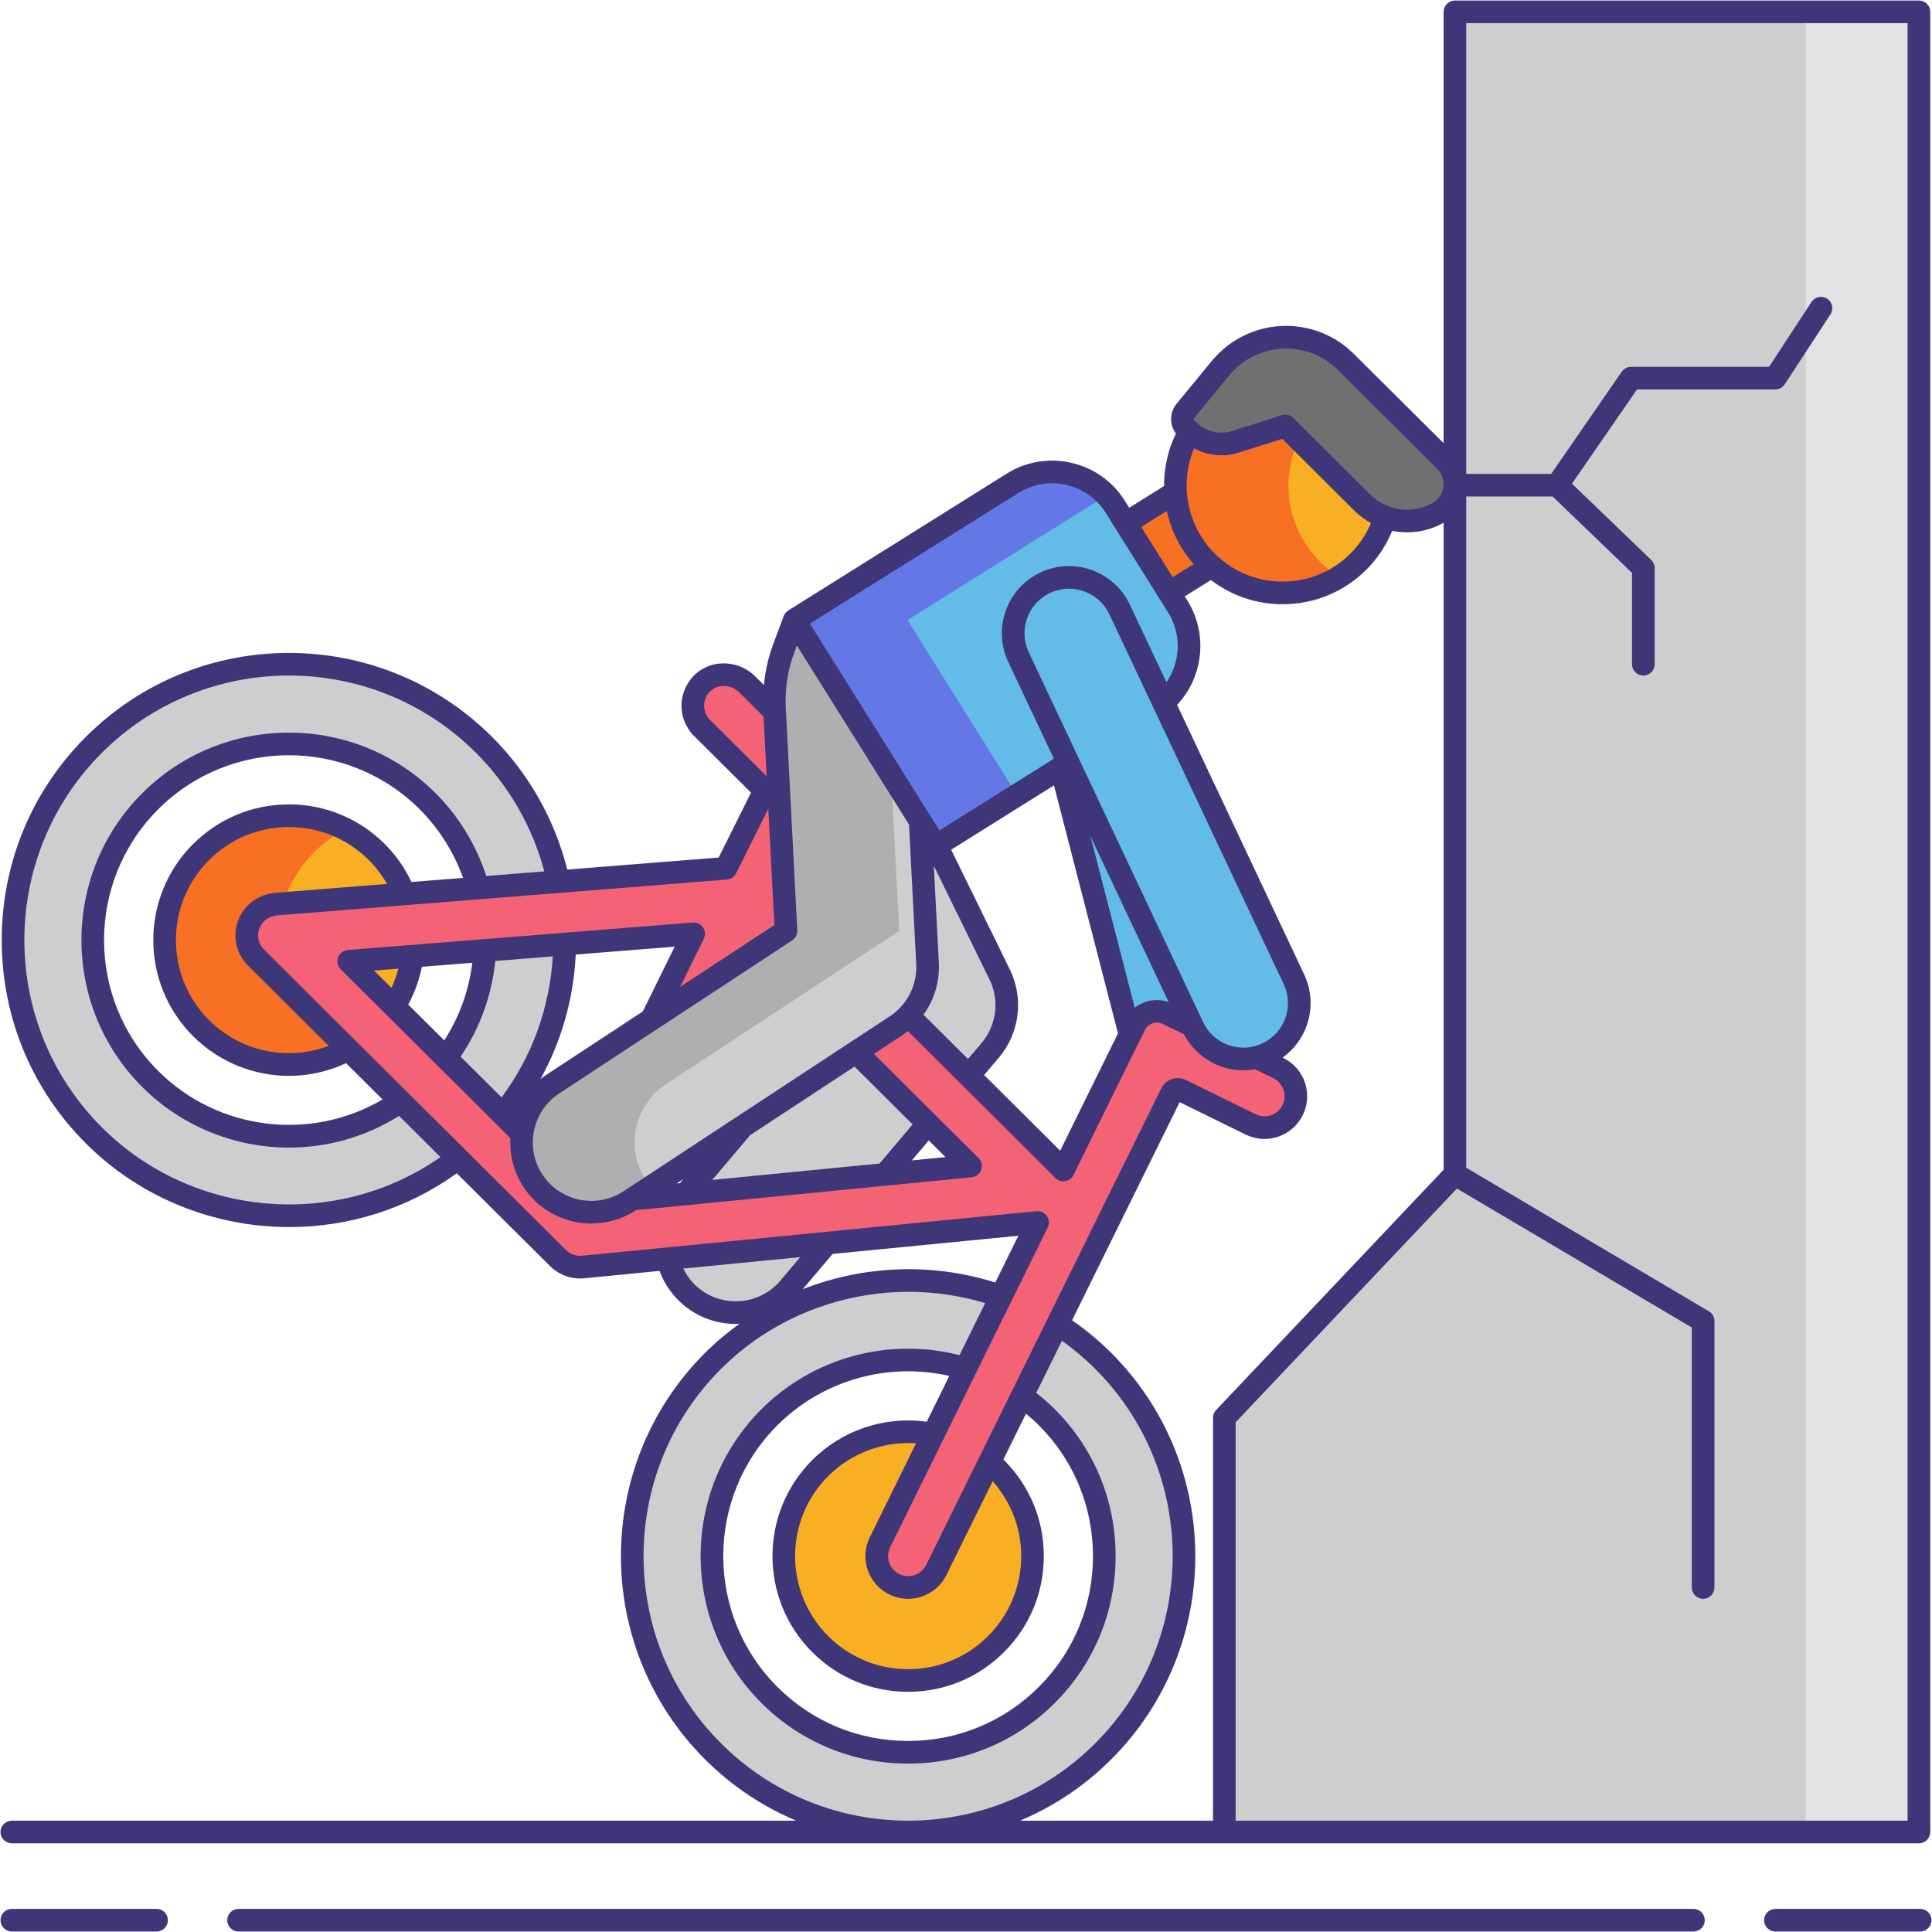 <svg viewBox="0 0 256 256" xmlns="http://www.w3.org/2000/svg"><g><g><path d="m150.24 139.068-13.543-52.453c-1.022-3.959 1.359-7.997 5.318-9.02s7.997 1.359 9.02 5.318l13.543 52.453c1.022 3.959-1.359 7.997-5.318 9.02s-7.998-1.359-9.02-5.318z" fill="#63bce7"></path></g><g><path d="m108.854 104.334c3.762-3.782 10.13-2.73 12.476 2.061l11.129 22.725c1.623 3.305 1.126 7.246-1.249 10.051l-26.662 31.487c-3.303 3.9-9.143 4.385-13.044 1.082-1.204-1.02-2.083-2.281-2.625-3.653-1.214-3.071-.741-6.693 1.543-9.39l22.752-26.87-6.22-19.678c-.87-2.755-.138-5.766 1.9-7.815z" fill="#cecece"></path></g><g><path d="m94.537 232.12c-14.296-14.223-14.356-37.425-.133-51.721s37.425-14.356 51.721-.133 14.356 37.425.133 51.721-37.424 14.356-51.721.133zm44.136-44.364c-10.166-10.114-26.665-10.072-36.779.095s-10.072 26.665.095 36.779c10.166 10.114 26.665 10.072 36.779-.095 10.114-10.166 10.072-26.665-.095-36.779z" fill="#cecece"></path></g><circle cx="38.286" cy="124.568" fill="#f8af23" r="16.482"></circle><g><path d="m41.601 112.943c1.26-1.267 2.679-2.277 4.188-3.048-6.209-3.177-14.006-2.161-19.188 3.048-6.42 6.453-6.393 16.889.06 23.31 5.186 5.16 12.942 6.146 19.121 2.989-1.483-.759-2.877-1.751-4.121-2.989-6.453-6.42-6.48-16.856-.06-23.31z" fill="#f87023"></path></g><circle cx="120.331" cy="206.193" fill="#f8af23" r="16.482"></circle><g><path d="m12.492 150.495c-14.296-14.223-14.356-37.425-.133-51.721s37.425-14.356 51.721-.133 14.356 37.425.133 51.721-37.425 14.356-51.721.133zm44.136-44.364c-10.166-10.114-26.665-10.072-36.779.095s-10.072 26.665.095 36.779c10.166 10.114 26.665 10.072 36.779-.095s10.071-26.664-.095-36.779z" fill="#cecece"></path></g><path d="m124.061 208.03 31.147-63.144c.232-.471.802-.665 1.273-.433l9.235 4.537c2.061 1.012 4.553.162 5.565-1.899 1.012-2.061.162-4.553-1.899-5.565l-14.65-7.197c-1.621-.796-3.581-.129-4.379 1.492l-9.46 19.206c-.056-.059-.109-.131-.173-.195l-36.814-36.625 3.651-7.293 6.872 6.837c1.539 1.532 4.034 1.774 5.705.387 1.917-1.591 2.01-4.441.287-6.156l-21.403-21.294c-1.539-1.532-4.034-1.774-5.705-.387-1.917 1.591-2.01 4.441-.287 6.156l8.312 8.269-5.146 10.327-59.501 4.738c-1.334.106-2.598.771-3.319 1.898-1.084 1.695-.805 3.848.56 5.206l40.004 39.799c.879.875 2.103 1.311 3.338 1.191l60.199-5.896-20.871 42.367c-.81 1.643-.434 3.561.796 4.785.312.311.679.576 1.096.782 2.06 1.014 4.552.167 5.567-1.893zm-77.857-80.655 45.71-3.64-16.238 32.962zm37.666 31.508 16.16-32.804 28.569 28.423z" fill="#f46275"></path><g><path d="m120.894 88.817 2.01 38.88c.17 3.282-1.414 6.408-4.16 8.213l-35.309 23.198c-2.587 1.7-5.713 1.934-8.399.905-1.749-.67-3.311-1.874-4.418-3.559-2.806-4.272-1.618-10.01 2.653-12.817l30.875-20.284-1.525-29.481c-.14-2.704.276-5.409 1.221-7.947l1.403-3.767z" fill="#cecece"></path></g><g><path d="m88.271 143.637 30.875-20.284-1.525-29.481c-.108-2.082.121-4.162.66-6.167l-13.035-5.546-1.403 3.767c-.945 2.538-1.361 5.242-1.221 7.947l1.525 29.481-30.875 20.284c-4.272 2.807-5.46 8.545-2.653 12.817 1.107 1.685 2.669 2.889 4.418 3.559 2.686 1.028 5.812.794 8.399-.905l2.811-1.846c-.216-.261-.437-.517-.627-.807-2.808-4.274-1.62-10.012 2.651-12.819z" fill="#afafaf"></path></g><path d="m152.055 62.309h10.853v16.461h-10.853z" fill="#f87023" transform="matrix(.531 .848 -.848 .531 133.661 -100.366)"></path><path d="m124.001 112.099-18.755-29.941 28.935-18.125c4.62-2.894 10.71-1.495 13.604 3.125l8.276 13.212c2.894 4.62 1.495 10.71-3.125 13.604z" fill="#63bce7"></path><g><path d="m146.613 65.642c-3.162-3.374-8.366-4.156-12.432-1.608l-28.935 18.125 18.755 29.941 10.773-6.748-14.528-23.193z" fill="#6377e7"></path></g><g><path d="m148.351 80.753 23.1 49.002c1.743 3.698.158 8.11-3.54 9.854s-8.11.158-9.854-3.54l-23.1-49.002c-1.743-3.698-.158-8.11 3.54-9.854s8.11-.159 9.854 3.54z" fill="#63bce7"></path></g><circle cx="169.952" cy="64.335" fill="#f8af23" r="14.23"></circle><path d="m174.864 54.298c.797-.801 1.67-1.473 2.59-2.044-5.502-3.422-12.825-2.745-17.59 2.044-5.543 5.572-5.52 14.582.052 20.124 4.771 4.746 12.057 5.398 17.535 1.993-.898-.559-1.753-1.215-2.535-1.993-5.572-5.542-5.595-14.552-.052-20.124z" fill="#f87023"></path><path d="m157.189 56.765.232.231c1.661 1.653 4.104 2.244 6.337 1.533l6.552-2.086 10.217 10.164c2.67 2.656 6.783 3.204 10.055 1.339 2.508-1.43 2.964-4.855.918-6.891l-13.176-13.109c-4.689-4.665-12.376-4.284-16.58.822l-4.668 5.669c-.571.689-.521 1.698.113 2.328z" fill="#707070"></path><path d="m162.232 242.748v-54.886l30.554-32.275v-154.019h61.483v241.18z" fill="#cecece"></path><g><path d="m239.27 1.568h15v241.18h-15z" fill="#e2e2e2"></path></g><g fill="#3f3679"><path d="m20.748 252.938h-19.18c-.829 0-1.5.671-1.5 1.5s.671 1.5 1.5 1.5h19.179c.829 0 1.5-.671 1.5-1.5s-.671-1.5-1.499-1.5z"></path><path d="m254.432 252.938h-19.179c-.829 0-1.5.671-1.5 1.5s.671 1.5 1.5 1.5h19.179c.829 0 1.5-.671 1.5-1.5s-.672-1.5-1.5-1.5z"></path><path d="m224.389 252.938h-192.778c-.829 0-1.5.671-1.5 1.5s.671 1.5 1.5 1.5h192.778c.829 0 1.5-.671 1.5-1.5s-.671-1.5-1.5-1.5z"></path><path d="m255.77 242.748v-241.18c0-.829-.671-1.5-1.5-1.5h-61.483c-.829 0-1.5.671-1.5 1.5v57.158l-11.907-11.844c-2.534-2.521-6.027-3.867-9.604-3.688-3.57.177-6.92 1.861-9.192 4.62l-4.668 5.669c-.961 1.166-.973 2.793-.098 3.97-1.071 2.201-1.588 4.576-1.574 6.942l-4.611 2.889-.575-.917c-3.329-5.315-10.362-6.931-15.677-3.601l-28.931 18.123-.002.009c-.268.169-.488.419-.607.739l-1.403 3.767c-.648 1.741-1.036 3.538-1.214 5.363l-1.147-1.141c-2.117-2.105-5.508-2.315-7.721-.478-1.23 1.021-1.977 2.518-2.048 4.107-.072 1.59.534 3.145 1.661 4.267l7.545 7.505-4.285 8.599-20.061 1.597c-1.681-6.677-5.129-12.77-10.029-17.644-14.882-14.805-39.036-14.745-53.843.138-7.162 7.199-11.091 16.77-11.065 26.95s4.005 19.731 11.203 26.893c7.339 7.301 17.103 11.033 26.904 11.033 7.77 0 15.56-2.353 22.185-7.126l12.356 12.292c1.201 1.194 2.861 1.786 4.542 1.62l9.983-.978c.029.079.051.161.082.239.646 1.635 1.701 3.104 3.05 4.247 2.017 1.708 4.485 2.542 6.941 2.542.17 0 .34-.019.51-.027-1.638 1.181-3.199 2.486-4.646 3.94-14.806 14.882-14.744 39.036.139 53.842 3.561 3.542 7.655 6.224 12.021 8.065h-103.933c-.829 0-1.5.671-1.5 1.5s.671 1.5 1.5 1.5h160.663 63.957 28.082c.828-.001 1.5-.672 1.5-1.501zm-95.039-54.886v53.386h-25.569c4.425-1.865 8.569-4.594 12.16-8.203 14.806-14.883 14.744-39.036-.139-53.843-1.581-1.573-3.307-2.999-5.125-4.265l14.254-28.896 8.744 4.295c1.355.666 2.891.764 4.321.277 1.43-.488 2.585-1.504 3.251-2.86 1.376-2.8.217-6.197-2.583-7.573l-.09-.044c1.454-1.042 2.561-2.494 3.179-4.213.804-2.238.688-4.656-.326-6.807l-16.838-35.719c3.509-3.729 4.107-9.44 1.36-13.825l-.343-.548 3.464-2.17c2.722 2.075 6.021 3.212 9.501 3.212h.042c4.202-.011 8.147-1.657 11.111-4.636 1.471-1.479 2.585-3.195 3.367-5.092.65.131 1.312.201 1.975.201 1.659 0 3.328-.418 4.84-1.271v85.723l-30.144 31.841c-.265.278-.412.647-.412 1.03zm-36.329-60.243-.667-12.902 7.378 15.064c1.356 2.762.945 6.067-1.047 8.421l-1.799 2.124-5.9-5.87c1.411-1.959 2.164-4.364 2.035-6.837zm7.954 12.522c2.763-3.265 3.332-7.85 1.451-11.68l-7.77-15.866 13.617-8.53 8.484 32.861-7.659 15.55-10.078-10.027zm18.001-6.617-5.862-22.706 10.353 21.963c-1.557-.541-3.24-.233-4.491.743zm-14.043-47.097c-1.388-2.944-.122-6.469 2.823-7.857.811-.382 1.666-.563 2.508-.563 2.216 0 4.344 1.253 5.35 3.386l23.099 49.002c.672 1.426.75 3.029.216 4.514-.533 1.484-1.612 2.671-3.039 3.344-1.425.672-3.028.75-4.513.216-1.484-.533-2.671-1.612-3.344-3.039zm21.902-27.011c1.819.964 3.968 1.187 5.996.542l5.684-1.81 9.571 9.522c.661.657 1.402 1.197 2.191 1.632-.63 1.491-1.519 2.842-2.682 4.011-2.398 2.411-5.591 3.743-8.992 3.752-.011 0-.022 0-.034 0-3.388 0-6.575-1.315-8.977-3.706-3.682-3.663-4.727-9.228-2.757-13.943zm.015-4.026 4.668-5.669c1.737-2.108 4.297-3.396 7.025-3.53 2.728-.14 5.403.892 7.339 2.818l13.176 13.108c.641.637.939 1.516.82 2.412s-.638 1.666-1.422 2.113c-2.677 1.525-6.071 1.073-8.254-1.099l-10.217-10.164c-.286-.284-.668-.437-1.058-.437-.152 0-.306.023-.455.071l-6.552 2.086c-1.706.544-3.554.097-4.825-1.167l-.232-.23c-.082-.086-.089-.22-.013-.312zm-3.625 12.317c.562 2.566 1.766 4.997 3.563 7.035l-2.776 1.739-4.169-6.655zm-19.633-2.4c3.913-2.45 9.091-1.261 11.542 2.652l8.271 13.205c1.802 2.877 1.649 6.53-.232 9.233l-4.847-10.283c-2.094-4.441-7.409-6.349-11.851-4.257-4.441 2.094-6.351 7.41-4.257 11.851l6.045 12.823-15.169 9.502-17.163-27.398zm-30.003 59.299c.445-.292.702-.799.674-1.331l-1.525-29.48c-.13-2.515.25-4.987 1.129-7.346l.341-.916 14.859 23.722.957 18.52c.142 2.738-1.193 5.375-3.486 6.882l-35.31 23.198c-2.08 1.366-4.71 1.649-7.039.758-1.522-.583-2.802-1.614-3.701-2.981-2.348-3.573-1.35-8.391 2.224-10.74zm20.313 28.714-4.457.437 2.239-2.644zm-8.743.856-22.162 2.171 5.029-5.939 13.822-9.081 7.702 7.663zm-26.875 2.633.883-.58-.456.539zm-40.091-28.198 3.208-.255c-.227.874-.534 1.721-.914 2.537zm6.323-.504 6.689-.533c-.451 3.678-1.72 7.187-3.719 10.282l-4.775-4.75c.851-1.569 1.455-3.243 1.805-4.999zm9.729-.774 7.623-.607c-.412 6.82-2.74 13.23-6.787 18.686l-5.43-5.402c2.561-3.77 4.137-8.118 4.594-12.677zm10.66-.849 13.116-1.044-4.229 8.583-12.727 8.361c-.293.192-.57.398-.838.613 2.797-5.039 4.389-10.643 4.678-16.513zm17.798-31.091c-.53-.527-.814-1.257-.781-2.005.034-.757.378-1.443.968-1.933 1.038-.861 2.658-.73 3.688.296l3.215 3.199.409 7.904zm-80.534 54.039c-13.71-13.64-13.767-35.89-.127-49.6s35.889-13.767 49.6-.127c4.392 4.37 7.512 9.804 9.105 15.76l-7.695.613c-1.338-4.134-3.652-7.93-6.746-11.009-10.753-10.698-28.204-10.652-38.9.1-10.697 10.752-10.652 28.203.1 38.9 5.304 5.276 12.343 7.995 19.428 7.994 5.037 0 10.092-1.393 14.567-4.199l5.485 5.457c-13.772 9.624-32.815 8.051-44.817-3.889zm19.324-21.474 10.684 10.629c-5.445 2.051-11.642.776-15.838-3.398-5.856-5.827-5.881-15.332-.055-21.188 2.823-2.837 6.581-4.406 10.583-4.416h.04c3.987 0 7.738 1.548 10.565 4.361.96.954 1.769 2.022 2.431 3.177l-14.712 1.172c-1.854.148-3.522 1.114-4.464 2.585-1.454 2.273-1.139 5.183.766 7.078zm21.648-11.092c-.886-1.869-2.07-3.571-3.553-5.046-3.394-3.376-7.896-5.234-12.681-5.234-.016 0-.032 0-.048 0-4.803.013-9.314 1.895-12.702 5.3-6.993 7.029-6.963 18.438.065 25.431 3.455 3.437 8.04 5.241 12.688 5.241 2.562 0 5.143-.556 7.566-1.682l4.833 4.809c-9.519 5.595-21.77 4.135-29.689-3.743-9.58-9.531-9.62-25.078-.089-34.657 9.53-9.58 25.078-9.62 34.657-.089 2.587 2.574 4.567 5.708 5.786 9.127zm22.605 49.526c-.792.074-1.569-.2-2.133-.761l-40.004-39.799c-.895-.89-1.041-2.262-.354-3.334.438-.685 1.251-1.138 2.175-1.212l59.501-4.738c.524-.042.989-.355 1.224-.826l4.271-8.572.798 15.422-12.485 8.202 3.141-6.376c.238-.484.198-1.059-.104-1.505s-.82-.699-1.36-.653l-45.71 3.64c-.584.046-1.087.429-1.289.979s-.065 1.167.35 1.58l22.483 22.368c-.12 2.214.428 4.481 1.736 6.472 1.246 1.897 3.022 3.327 5.135 4.136 1.243.476 2.548.71 3.848.71 2.076 0 4.138-.598 5.911-1.763l.015-.01 44.471-4.356c.578-.057 1.072-.442 1.267-.989s.057-1.158-.354-1.567l-13.865-13.795 3.777-2.481c.253-.166.483-.359.719-.544l19.391 19.295c.042.05.083.098.125.142.286.303.682.471 1.092.471.074 0 .148-.005.223-.017.486-.073.906-.379 1.123-.821l9.459-19.206c.431-.876 1.496-1.239 2.373-.809l2.658 1.305c.047.023.096.036.144.053 1.037 1.986 2.748 3.494 4.87 4.256.983.354 2.001.529 3.016.529.51 0 1.018-.057 1.522-.146l2.44 1.198c1.315.646 1.86 2.242 1.214 3.558-.313.637-.855 1.114-1.527 1.343-.672.228-1.393.182-2.03-.13l-9.235-4.537c-1.21-.596-2.682-.095-3.279 1.116l-31.148 63.145c-.313.637-.856 1.113-1.529 1.342-.672.228-1.393.181-2.029-.132-.262-.129-.499-.298-.702-.5-.809-.805-1.013-2.035-.508-3.059l20.871-42.368c.241-.489.198-1.069-.112-1.517s-.84-.691-1.379-.639zm39.213 43.813c.435.432.937.79 1.491 1.063.79.389 1.64.585 2.495.585.613 0 1.229-.101 1.826-.304 1.431-.486 2.586-1.5 3.254-2.855l6.129-12.424c2.426 2.732 3.77 6.2 3.779 9.885.01 4.002-1.539 7.768-4.361 10.605s-6.581 4.406-10.583 4.416c-.014 0-.026 0-.04 0-3.987 0-7.738-1.548-10.566-4.361-5.856-5.827-5.881-15.332-.055-21.188 3.092-3.108 7.357-4.681 11.676-4.377l-6.13 12.444c-1.073 2.179-.638 4.796 1.085 6.511zm6.457-21.82c-5.586-.771-11.216 1.107-15.214 5.125-6.993 7.029-6.963 18.438.065 25.431 3.394 3.376 7.896 5.234 12.682 5.234h.048c4.803-.013 9.314-1.895 12.702-5.3s5.247-7.926 5.234-12.729-1.895-9.314-5.3-12.702c-.019-.019-.039-.036-.059-.055l2.993-6.068c.575.477 1.137.971 1.667 1.497 4.633 4.609 7.194 10.757 7.211 17.311s-2.512 12.714-7.122 17.347c-4.609 4.633-10.757 7.194-17.31 7.211-.022 0-.043 0-.065 0-6.529 0-12.665-2.528-17.282-7.122-9.58-9.53-9.619-25.078-.089-34.657 5.971-6.002 14.606-8.462 22.829-6.593zm-30.322-17.789c-.816-.691-1.469-1.551-1.938-2.503l15.505-1.519-2.638 3.115c-2.764 3.264-7.668 3.669-10.929.907zm17.853-4.442 24.607-2.41-3.054 6.199c-8.445-2.674-17.476-2.265-25.509.881zm-14.732 64.902c-13.71-13.64-13.768-35.89-.128-49.599 9.106-9.154 22.736-12.517 35.072-8.789l-3.397 6.896c-9.43-2.398-19.44.323-26.311 7.228-10.697 10.752-10.652 28.203.1 38.9 5.184 5.157 12.07 7.995 19.398 7.995h.073c7.354-.019 14.255-2.894 19.429-8.095s8.013-12.116 7.995-19.471c-.019-7.355-2.894-14.255-8.095-19.43-.762-.758-1.581-1.461-2.424-2.124l3.408-6.909c1.539 1.102 3.003 2.327 4.352 3.67 13.71 13.64 13.767 35.89.127 49.6-6.814 6.85-15.779 10.291-24.754 10.319h-.042c-8.974.018-17.954-3.377-24.803-10.191zm157.174 10.192h-26.582-62.457v-52.789l29.321-30.972 31.124 18.415v34.449c0 .829.671 1.5 1.5 1.5s1.5-.671 1.5-1.5v-35.305c0-.53-.28-1.021-.736-1.291l-32.154-19.024v-88.944h11.446l10.522 10.125v12.101c0 .829.671 1.5 1.5 1.5s1.5-.671 1.5-1.5v-12.74c0-.408-.166-.798-.46-1.081l-10.499-10.102 8.616-12.485h18.319c.506 0 .979-.255 1.256-.68l6.058-9.271c.453-.693.258-1.623-.436-2.076-.692-.452-1.622-.257-2.076.436l-5.614 8.591h-18.295c-.493 0-.955.242-1.234.648l-9.34 13.535h-11.263v-59.72h58.483v238.18z"></path></g></g></svg>
